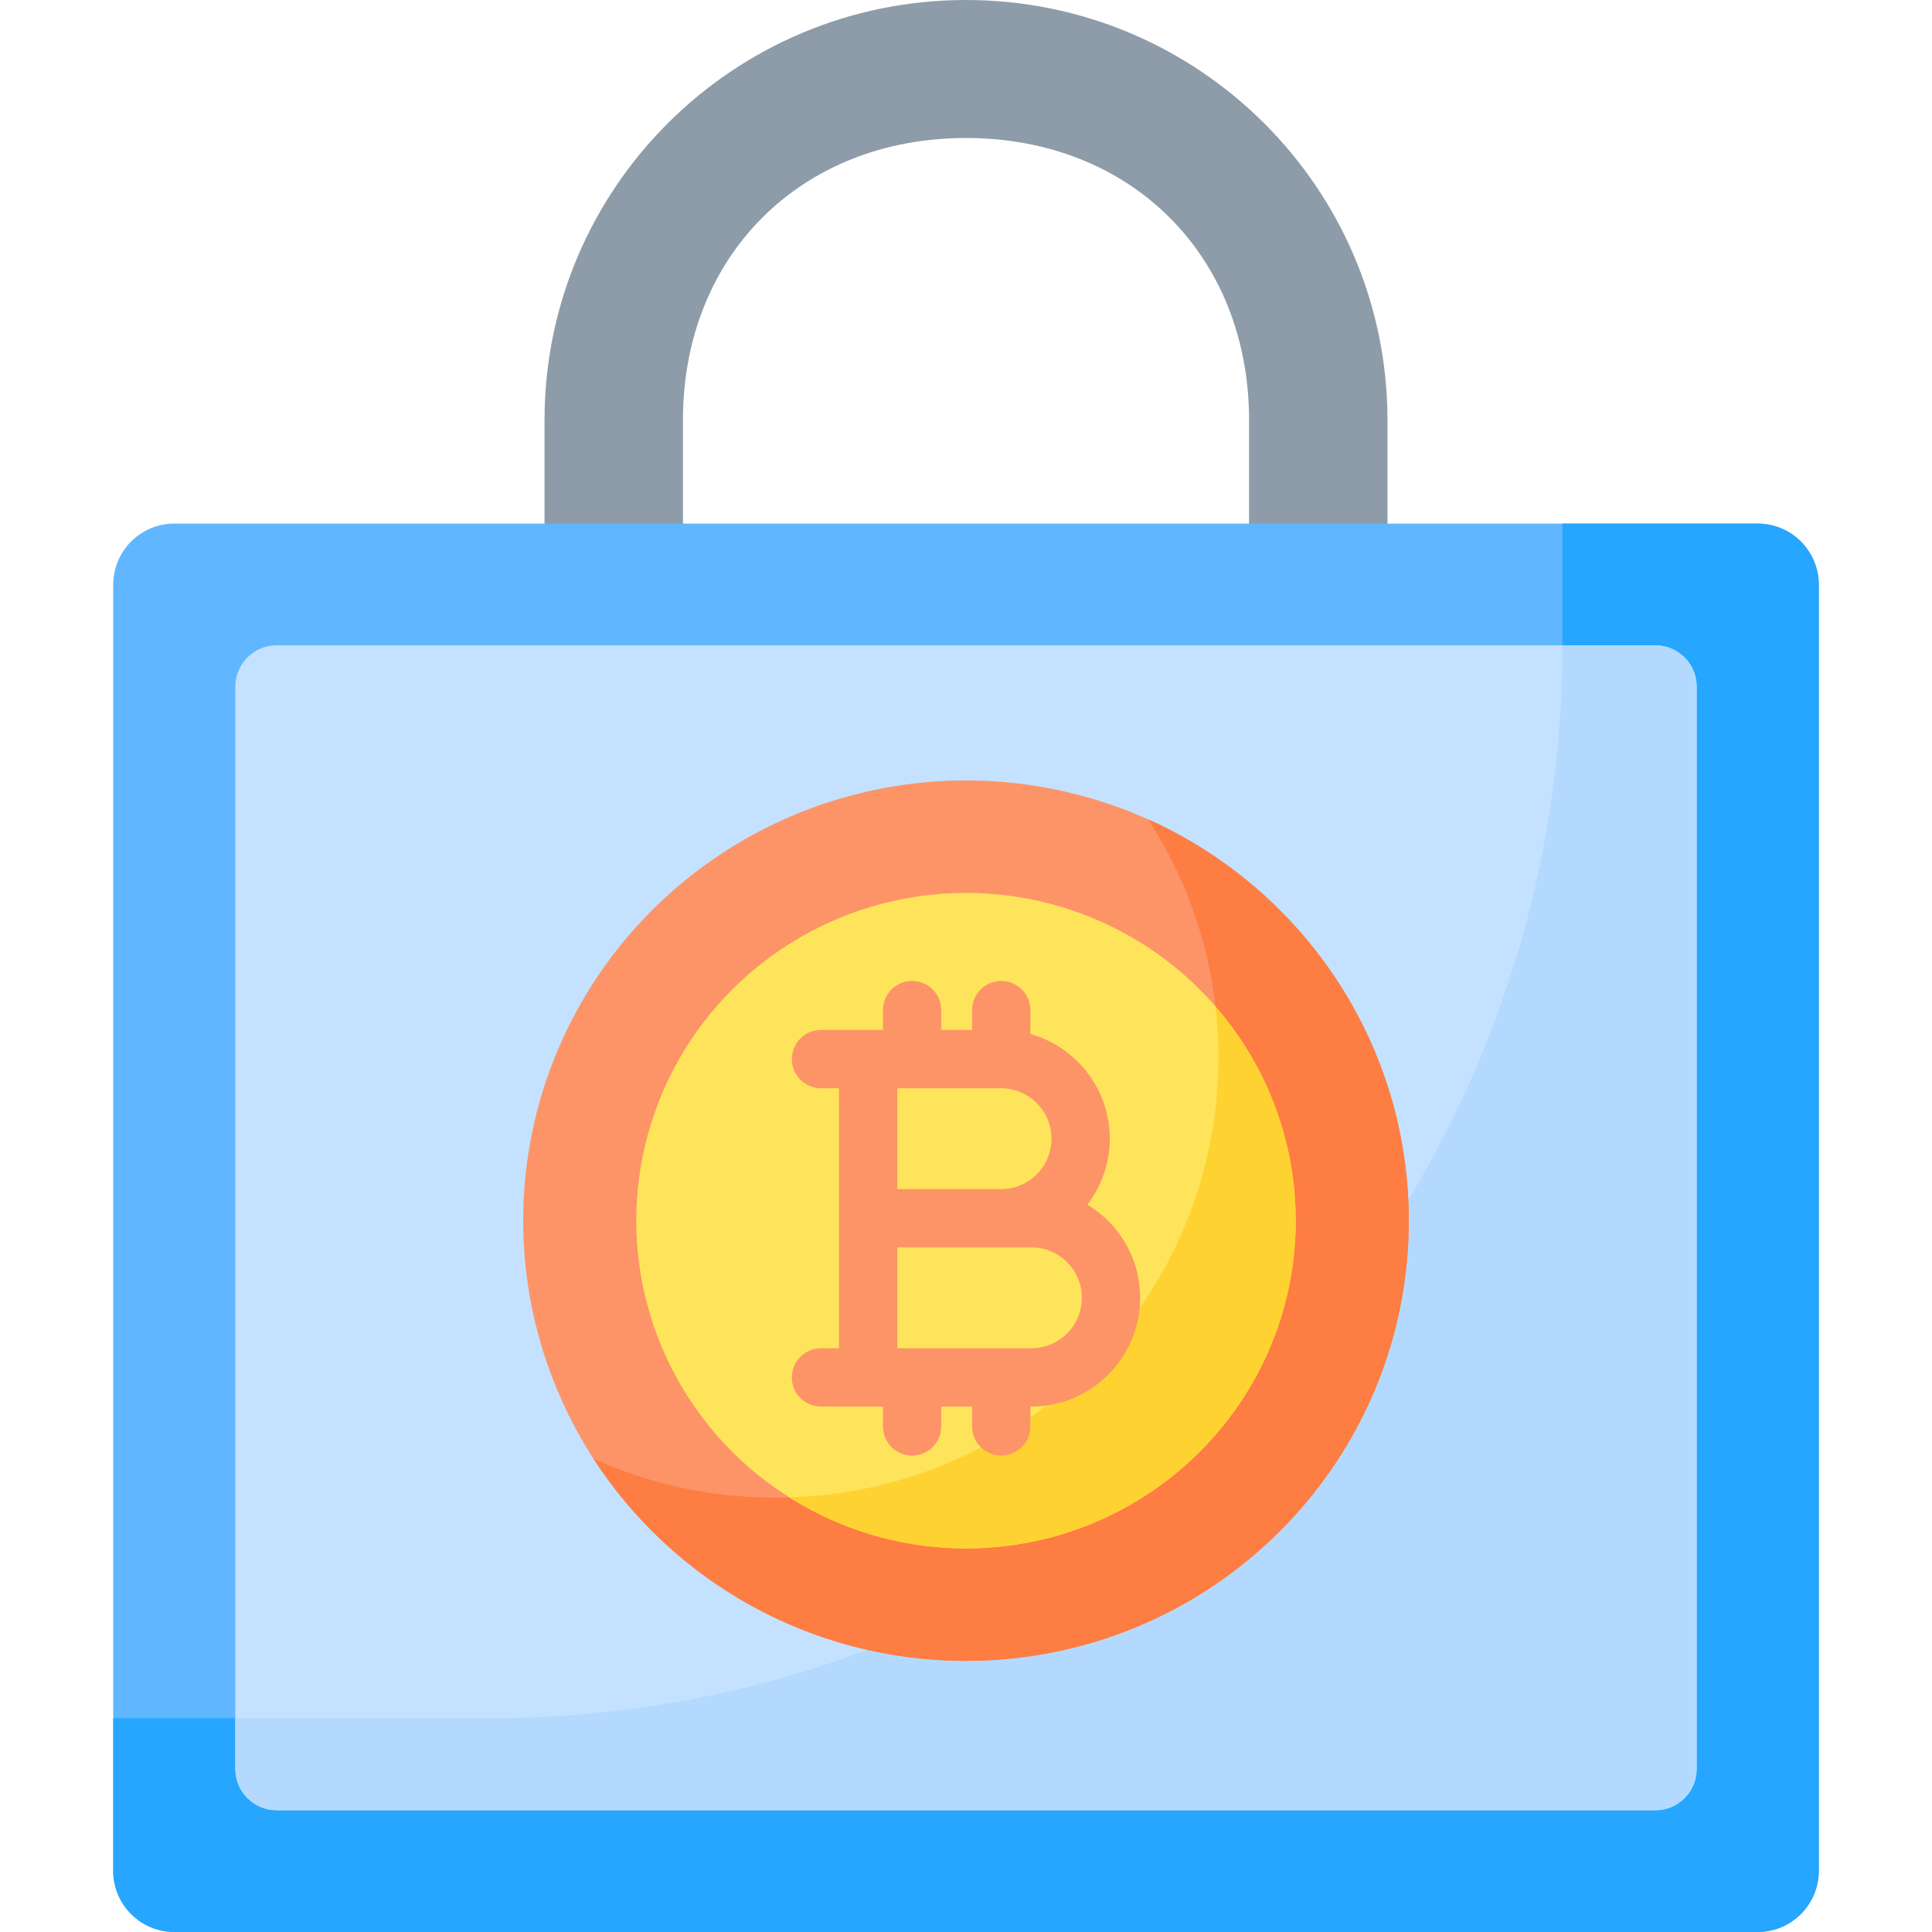 <svg id="Capa_1" enable-background="new 0 0 512 512" height="512" viewBox="0 0 512 512" width="512" xmlns="http://www.w3.org/2000/svg"><g><path d="m331.017 171.025v-32.269-27.386c0-43.617-31.273-74.799-75.017-74.799s-75.017 31.183-75.017 74.799v27.386 32.269h-36.678v-32.269-27.386c0-61.504 50.012-111.37 111.695-111.37 30.842 0 58.771 12.467 78.976 32.624 20.216 20.147 32.719 47.995 32.719 78.747v27.386 32.269h-36.678z" fill="#8d9ca8"/><path d="m465.785 512h-419.57c-8.955 0-16.215-7.26-16.215-16.215v-340.814c0-8.955 7.26-16.215 16.215-16.215h419.57c8.955 0 16.215 7.26 16.215 16.215v340.814c0 8.955-7.26 16.215-16.215 16.215z" fill="#60b7ff"/><path d="m465.79 138.756h-51.744v300.364c0 8.958-7.258 16.219-16.21 16.219h-367.836v40.441c0 8.958 7.258 16.22 16.21 16.22h419.58c8.953 0 16.21-7.262 16.21-16.219v-340.805c0-8.958-7.258-16.22-16.21-16.22z" fill="#26a6fe"/><path d="m62.363 468.791v-286.826c0-6.042 4.898-10.94 10.94-10.94h365.395c6.042 0 10.94 4.898 10.94 10.94v286.826c0 6.042-4.898 10.94-10.94 10.94h-365.395c-6.042 0-10.94-4.898-10.94-10.94z" fill="#c4e2ff"/><path d="m438.7 171.025h-24.655c0 157.023-127.222 284.315-284.158 284.315h-67.524v13.448c0 6.044 4.897 10.943 10.937 10.943h365.4c6.04 0 10.937-4.899 10.937-10.943v-286.82c0-6.044-4.896-10.943-10.937-10.943z" fill="#b3dafe"/><g><ellipse cx="256" cy="323.49" fill="#fd9468" rx="117.35" ry="116.664"/><path d="m304.264 217.119c11.791 18.192 18.635 39.853 18.635 63.104 0 64.432-52.539 116.664-117.35 116.664-17.204 0-33.543-3.681-48.264-10.293 20.884 32.222 57.292 53.561 98.715 53.561 64.811 0 117.35-52.232 117.35-116.664 0-47.329-28.348-88.075-69.086-106.372z" fill="#fe7d43"/><ellipse cx="256" cy="323.49" fill="#fee45a" rx="87.381" ry="86.859"/><path d="m322.122 266.803c.507 4.404.777 8.88.777 13.42 0 63.197-50.546 114.651-113.638 116.601 13.528 8.55 29.556 13.526 46.739 13.526 48.182 0 87.38-38.965 87.38-86.86 0-21.651-8.028-41.46-21.258-56.687z" fill="#fed230"/><path d="m288.172 319.243c3.714-4.852 5.928-10.912 5.928-17.483 0-13.201-8.922-24.349-21.047-27.745v-6.333c0-4.268-3.457-7.726-7.722-7.726s-7.722 3.459-7.722 7.726v5.265h-8.174v-5.265c0-4.268-3.457-7.726-7.722-7.726s-7.722 3.459-7.722 7.726v5.265h-2.889-1.034-12.492c-4.265 0-7.722 3.459-7.722 7.726s3.457 7.726 7.722 7.726h4.77v34.449 34.448h-4.77c-4.265 0-7.722 3.459-7.722 7.726s3.457 7.726 7.722 7.726h12.492 1.034 2.889v5.266c0 4.268 3.457 7.726 7.722 7.726s7.722-3.459 7.722-7.726v-5.266h8.174v5.266c0 4.268 3.457 7.726 7.722 7.726s7.722-3.459 7.722-7.726v-5.266h.295c15.88 0 28.798-12.926 28.798-28.813 0-10.466-5.608-19.645-13.974-24.692zm-9.516-17.482c0 7.367-5.99 13.361-13.353 13.361h-27.512v-26.722h27.512c7.363-.001 13.353 5.993 13.353 13.361zm-5.308 55.535h-35.557v-26.721h27.512 8.045c7.363 0 13.354 5.994 13.354 13.361-.001 7.367-5.991 13.36-13.354 13.36z" fill="#fd9468"/></g></g></svg>